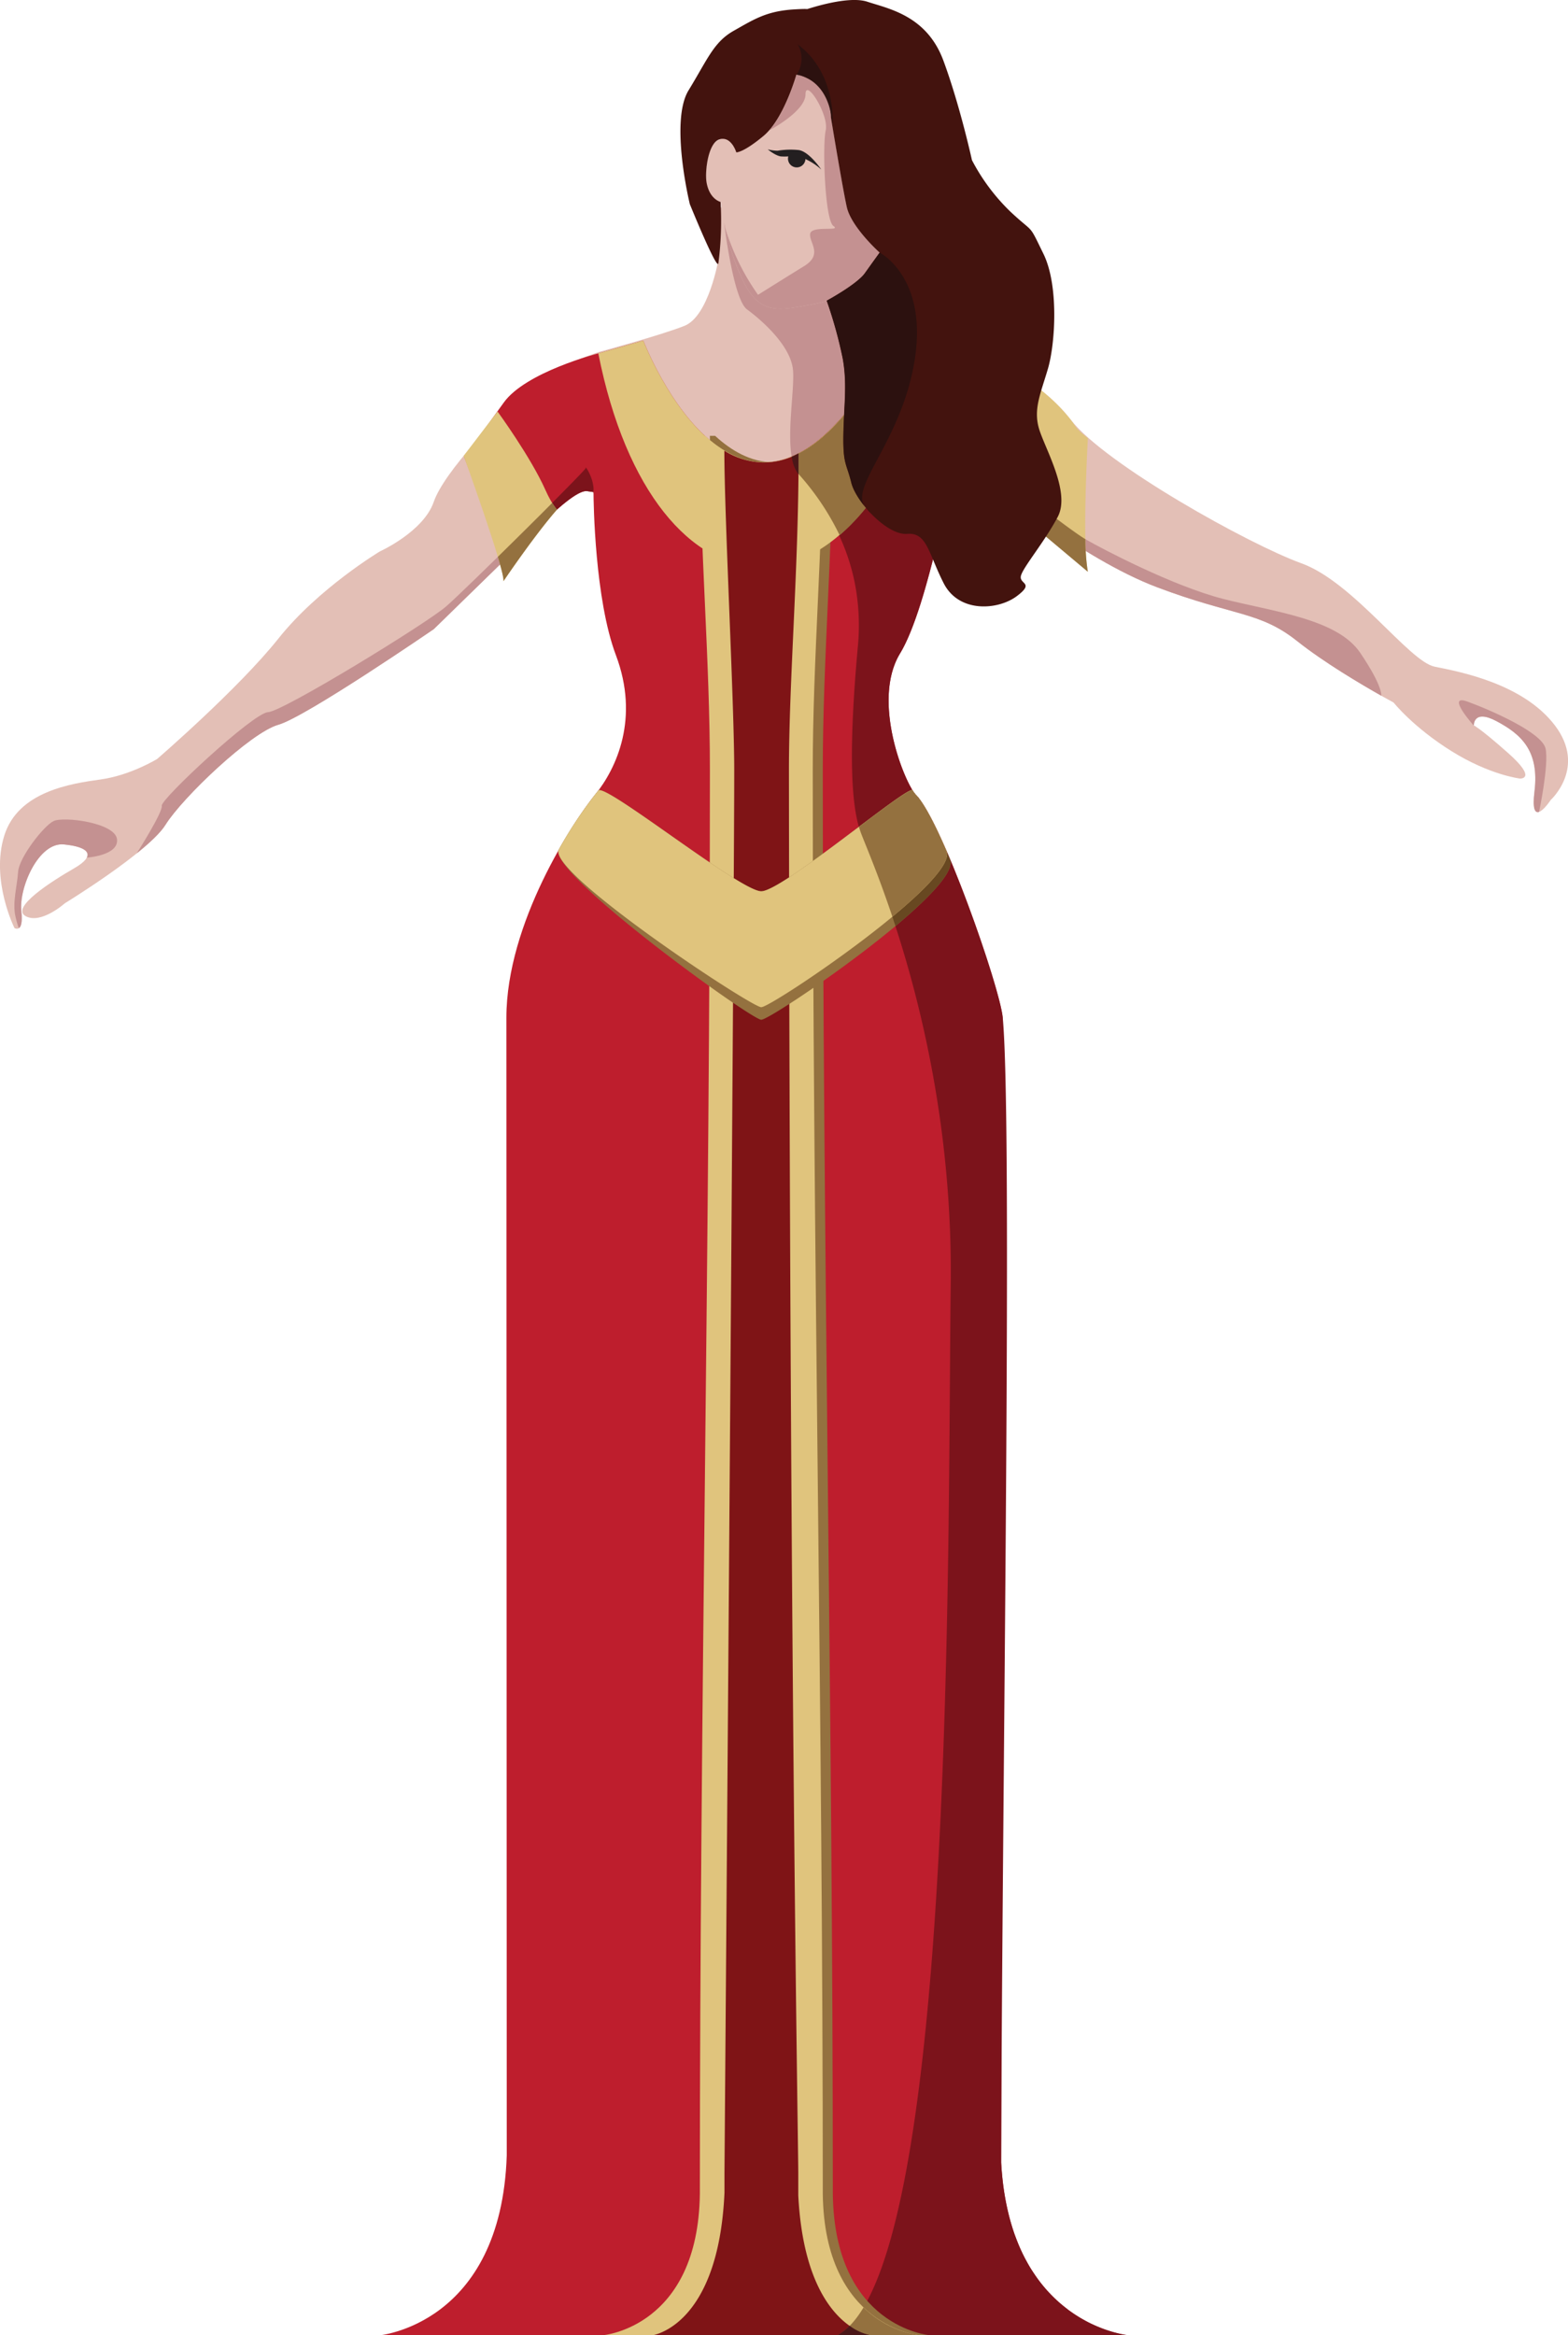 <svg xmlns="http://www.w3.org/2000/svg" viewBox="0 0 625.08 930.74"><defs><style>.cls-1{fill:#e3bfb6;}.cls-2{fill:#c49191;}.cls-3{fill:#be1e2d;}.cls-4{fill:#7c131b;}.cls-5{fill:#620a15;}.cls-6{fill:#94713f;}.cls-7{fill:#e0c47d;}.cls-8{fill:#7f1416;}.cls-9{fill:#4d1416;}.cls-10{fill:#4b1718;}.cls-11{fill:#684821;}.cls-12{fill:#231f20;}.cls-13{fill:#43130e;}.cls-14{fill:#2c110f;}</style></defs><title>damsel1</title><g id="Skin"><path class="cls-1" d="M286.36,82.65v20.94s-3.83,22.46-13.53,26.29-33.45,10.22-33.45,10.22-17.36,5.1-28.85,15.06S177,188.1,172.92,200s-21.45,19.75-21.45,19.75S127,234.39,111,254.48s-48.34,48-48.34,48S52.06,309,40.15,310.65s-33,4.77-38.47,22.47,4.09,36.76,4.09,36.76,3.74,2.39,2.72-6.8,6.81-27.58,17-26.56,12.94,4.43,4.09,9.53S4.06,361.71,10.19,365.12,25.85,360,25.85,360,59.21,339.59,66,328.69s34-36.76,44.94-39.83,62-38.12,62-38.12l56.17-54.81s9.19-5.45,8.51,6.81,6.8,51.74,6.8,51.74l111.66,4.09s16.34-36.77,16.34-59.24,22.86-6.64,22.86-6.64,35.36,29.79,66,41.36,40.85,9.54,55.83,21.45S555.55,280,555.55,280s7.83,9.87,23.15,19.41,27.24,10.89,27.24,10.89,7.15.34-4.77-10.21-13.62-10.9-13.62-10.9-.34-6.81,9.19-1.7,17,11.58,15,27.92,6.47,3.4,6.47,3.4,14.3-12.94,1.7-29.62-37.78-21.44-48-23.49-32.34-33.7-53.1-41.19-78.3-39.49-91.92-57.19-40.17-29.62-63-32-34-5.11-34.38-18.38-.34-34.3-.34-34.3Z"/><path class="cls-2" d="M329.18,89H288.7s3.59,30.27,9.08,34.3,17.74,14.49,18.38,24.58c.5,7.82-2.34,23.72-.58,34.09h0c.07.38.14.75.22,1.11a14.12,14.12,0,0,0,2.65,6.16c4.89,5.82,17.62,20,22.28,42.74a88,88,0,0,1,1.3,25.54c0,.17,0,.34,0,.51l14.09.52s16.34-36.77,16.34-59.24c0-13.42,8.16-13.17,14.73-10.8h0L383,139.31h0c-.78-.25-1.56-.48-2.35-.7l-.14,0-2.19-.59-.27-.07c-.68-.18-1.36-.35-2.05-.51l-.39-.09c-.63-.15-1.27-.28-1.9-.42l-.51-.11-1.78-.35-.59-.11L369.1,136l-.65-.11c-.57-.09-1.12-.17-1.68-.24l-.62-.09-2.26-.27c-22.8-2.38-34-5.11-34.38-18.38-.22-8.67-.3-20.64-.33-27.91Z"/><path class="cls-2" d="M233.51,186.57c.21.69-47.74,48.25-55.66,55.12s-65.11,41.9-71,42.15S64,318.57,64.49,321.12s-9.92,18.89-10,19C59.62,336,64,331.93,66,328.69c6.81-10.89,34-36.76,44.94-39.83s62-38.12,62-38.12l56.17-54.81s5.12-3,7.43.53l.06-.36C237.18,191.21,233,184.9,233.51,186.57Z"/><path class="cls-2" d="M487.53,238.67c-19.91-5.1-48.22-19.93-54.84-23.78-7.69-4.47-44.46-33.94-48.8-35.29-3.14-1-3.74,4.58-3.83,7.73,6.64-.55,15.2,5.36,15.2,5.36s35.36,29.79,66,41.36,40.85,9.54,55.83,21.45c10.74,8.55,25.85,17.44,33.55,21.79,0,0,.74-3.66-8.45-17.19S507.45,243.78,487.53,238.67Z"/><path class="cls-2" d="M587.55,289.2l1,.53A3.81,3.81,0,0,0,587.55,289.2Z"/><path class="cls-2" d="M616.15,298.39c-1.36-6.46-21.79-15.31-31-18.72s2.38,9.53,2.38,9.53-.34-6.81,9.19-1.7,17,11.58,15,27.92c-.9,7.21.26,8.71,1.83,8.15C613.56,323.53,617.51,304.86,616.15,298.39Z"/><path class="cls-2" d="M21.34,327.25c-4,1.95-13.79,14.63-14.13,20.25s-2.38,12.26-1,18c.82,3.44,1.22,4.28,1.4,4.41.77-.61,1.39-2.35.9-6.79-1-9.2,6.81-27.58,17-26.56,7,.7,10.48,2.52,9.13,5.24,0,0,12.83-.81,12-7.37S25.34,325.29,21.34,327.25Z"/></g><g id="Dress"><path class="cls-3" d="M399.1,861.92c.3-141.73.91-453.26.62-456.33-1.12-12.07-24.3-78.51-34.61-88.81-4.29-4.29-17.9-37.28-6.32-56.34s20.78-75.12,21.27-71.07c.26,2.11,24.83,13.66,24.83,13.66-3-6.67,13-44.59,13-44.59s1.69,1.19-9.71-7.62c-11.64-9-37.45-14-37.45-14l-14.3-2.38L355,137c-57.1,107.07-98.55-1.27-98.55-1.27l-17.94,5.11s-29,7.4-37.72,19.65S185,182,185,182s15.51,39.83,14.82,44c0,0,27.07-31.27,34.22-30.25,1.12.16,1.95.27,2.56.34,0,4,.51,42.68,8.92,65,9.46,25.08.36,45-8.32,55.72s-35.33,51.06-35.33,88.85V406l.15,453c-2.24,67.74-51.15,71.82-51.15,71.82H450.12S402.66,926.78,399.1,861.92Z"/><path class="cls-4" d="M450.08,930.73c-.16,0-.91-.09-2.1-.31-.43-.08-.91-.17-1.43-.29-1.24-.27-2.74-.65-4.45-1.2-.75-.24-1.55-.51-2.38-.82l-1.5-.58-.36-.15c-.58-.24-1.17-.5-1.78-.77-1.06-.48-2.16-1-3.28-1.62l-1.28-.71c-1.59-.91-3.23-1.95-4.87-3.12-.44-.31-.87-.63-1.3-1a57,57,0,0,1-9.44-9.07q-1.43-1.71-2.79-3.65c-.69-1-1.36-2-2-3s-1.26-2.09-1.86-3.19a68.18,68.18,0,0,1-3.1-6.41c-.52-1.23-1-2.51-1.5-3.83s-.9-2.62-1.32-4c-.29-.95-.57-1.91-.83-2.9a103.79,103.79,0,0,1-2.93-16.31c-.19-1.91-.35-3.88-.46-5.9.3-141.73,4.62-413.74.62-456.33-1.13-12.07-24.3-78.51-34.61-88.81-4.29-4.29-17.9-37.28-6.32-56.34s20.78-75.12,21.27-71.07a.5.5,0,0,0,.09.2.43.43,0,0,0,0,.07,2.31,2.31,0,0,0,.16.19l.06.07.31.28.1.08.31.25.17.12.35.25.17.12.54.36.3.19.34.21.36.22.33.2.8.47.25.15.55.31.19.11c.67.38,1.38.77,2.11,1.16l-.49-5.86h0L383,139.87c-6.94-2-12.3-3-12.3-3l-14.3-2.38L355,137c-14.26,26.75-27.55,40.05-39.46,45h0c.07.38.14.75.22,1.11a14.12,14.12,0,0,0,2.65,6.16c4.89,5.82,17.62,20,22.28,42.74a88,88,0,0,1,1.3,25.54c-3.45,38-3.2,62.33,1.11,74.22C347.21,343,380.27,414.31,379,512.35s2.11,392.51-45.15,418.39H450.08Z"/><path class="cls-4" d="M234,195.76c1.12.16,1.95.27,2.56.34.6-4.89-3.58-11.2-3.07-9.53.13.43-18.57,19.19-34.53,34.86a15.63,15.63,0,0,1,.82,4.58S226.87,194.74,234,195.76Z"/><path class="cls-4" d="M383.89,179.6c-4.34-1.36-3.83,9.77-3.83,9.77.26,2.11,24.83,13.66,24.83,13.66-.66-1.47-.39-4.48.42-8.26C395.26,187.17,386,180.24,383.89,179.6Z"/><path class="cls-5" d="M380.06,189.37a.5.5,0,0,0,.09.2.43.43,0,0,0,0,.07,2.31,2.31,0,0,0,.16.19l.06.07.1.09.21.19.1.08.26.21.05,0,.17.12.06,0,.3.22.16.11.36.24.18.12.3.19.14.09.2.12.36.22.33.2.8.47.18.11.07,0,.55.31h0l.18.1c.67.38,1.38.77,2.11,1.16l-.49-5.86h0l-.64-7.49a13.79,13.79,0,0,0-2.6-1.44C379.55,178.24,380.06,189.37,380.06,189.37Z"/></g><g id="Ornament"><path class="cls-6" d="M282.94,874.29c0-.48,0-.95,0-1.44C282.94,848.64,282.93,857.22,282.94,874.29Z"/><path class="cls-6" d="M332,874.29c0,20.89,0,54.5,0,56.36v-57.8c0-188.61-4-377.22-4-565.83,0-44.32,4-88.65,4-133-1.31,1.42-10.08,10.54-24.12,10.23-8.61-.19-16.28-4.54-22.81-10.55H283c0,44.78,4,88.56,4,133.35,0,188.25-4,377.51-4,565.77v57.8c0-1.86,0-35.47,0-56.36-.65,53.28-38.62,56.45-38.62,56.45H370.61S332.64,927.57,332,874.29Z"/><path class="cls-6" d="M332,872.85c0,.49,0,1,0,1.44C332,857.22,332,848.64,332,872.85Z"/><path class="cls-7" d="M374.74,137.74c-2.5-.58-4-.88-4-.88l-14.3-2.38L355,137c-57.1,107.07-98.55-1.27-98.55-1.27l-17.94,5.11h0c22,111.06,104.75,117.18,136.19-3.13Z"/><path class="cls-7" d="M278.94,874.29c0-.48,0-.95,0-1.44C278.94,848.64,278.93,857.22,278.94,874.29Z"/><path class="cls-7" d="M328,874.29c0,20.89,0,54.5,0,56.36v-57.8c0-188.61-4-377.22-4-565.83,0-44.32,4-88.65,4-133-1.31,1.42-10.08,10.54-24.12,10.23-8.61-.19-16.28-4.54-22.81-10.55H279c0,44.78,4,88.56,4,133.35,0,188.25-4,377.51-4,565.77v57.8c0-1.86,0-35.47,0-56.36-.65,53.28-38.62,56.45-38.62,56.45H366.61S328.64,927.57,328,874.29Z"/><path class="cls-7" d="M328,872.85c0,.49,0,1,0,1.44C328,857.22,328,848.64,328,872.85Z"/><path class="cls-8" d="M347.07,930.74s-26.13-3.25-28.84-55.76c0-2.87,0-5.84,0-8.9,0-11.75-3.39-194.16-3.72-559,0-36.17,3.91-80.89,3.83-126.36a28.76,28.76,0,0,1-14.52,3.58,30.52,30.52,0,0,1-15.06-4.67c0,26.43,3.94,100.51,3.94,127.39,0,56.9-3.89,558.51-3.89,559.09q0,4,0,7.8c-2.4,53.58-28.9,56.86-28.9,56.86h87.14Z"/><path class="cls-6" d="M333.87,930.74h32.74a40.43,40.43,0,0,1-22.36-11.1C341.09,924.89,337.65,928.67,333.87,930.74Z"/><path class="cls-9" d="M333.87,930.74h13.2A20.76,20.76,0,0,1,338.7,927,20.72,20.72,0,0,1,333.87,930.74Z"/><path class="cls-7" d="M433.68,174.64c-5.26-4.17-4.2-3.92-6.81-7.31a72,72,0,0,0-22.47-18.79s.79,48.9-1.26,53.66l30.54,25.64C431.32,216,433.68,174.64,433.68,174.64Z"/><path class="cls-7" d="M184.84,181.67s16.56,45.8,15.86,50c0,0,12.23-18.15,21.36-28.57,0,0-2.07-2.07-4.59-7.73C211.58,182.12,198.34,164,198.34,164Z"/><path class="cls-6" d="M352.38,141.89l-.39.68-.93,1.64-.73,1.22c-.19.34-.39.68-.59,1l-.69,1.13-.62,1-.67,1.07-.64,1-.67,1-.63,1-.89,1.35-.4.59-1,1.54-.23.33q-.53.75-1.05,1.47l-.23.34L340.74,160l-.05.05c-.34.47-.69.92-1,1.37l-.22.3-1.12,1.41-.14.18c-.35.44-.7.86-1,1.27l-.22.26-1,1.17-.25.3-1.09,1.22-.15.17-1.12,1.21-.12.13c-.38.4-.75.79-1.13,1.17l-.09.1c-.39.4-.79.78-1.18,1.16l0,0c-.78.76-1.55,1.47-2.32,2.15l-.1.09c-.38.34-.76.66-1.14,1l-.05.05c-.8.66-1.58,1.28-2.37,1.87h0a47.31,47.31,0,0,1-5.78,3.71h0c-.76.41-1.51.78-2.25,1.12h0l-1.11.49h0c.07.38.14.75.22,1.11a14.12,14.12,0,0,0,2.65,6.16,103.62,103.62,0,0,1,16.11,24.11c16.07-13.73,30.55-38.72,40.19-75.63-2.49-.58-4-.88-4-.88l-14.3-2.38L355,137c-.65,1.23-1.31,2.42-2,3.6Z"/><path class="cls-10" d="M317.91,180.93c-.62.33-1.4.71-2.33,1.1.06.36.14.72.21,1.07a14.51,14.51,0,0,0,2.53,6q0-4.2,0-8.41Z"/><path class="cls-10" d="M333.87,930.74h13.2a20.75,20.75,0,0,1-8.36-3.76A21.2,21.2,0,0,1,333.87,930.74Z"/><path class="cls-6" d="M198.47,221.92c1.48,5,2.41,8.66,2.23,9.71,0,0,12.23-18.15,21.36-28.57a16.05,16.05,0,0,1-1.92-2.62C213.68,206.92,205.77,214.77,198.47,221.92Z"/><path class="cls-6" d="M432.69,214.89c-4.2-2.44-17.06-12.33-28.58-21-.22,4.22-.53,7.31-1,8.34l30.54,25.64A85,85,0,0,1,432.69,214.89Z"/></g><g id="Sash"><path class="cls-6" d="M378.69,342.58c-4.61-10.63-10.4-22.62-13.58-25.8A10.92,10.92,0,0,1,363.8,315c-1.55-2.47-51.91,40.22-60.33,40.22s-62.5-43.49-65-40.13c-.43.57-.86,1.13-1.29,1.66a170.67,170.67,0,0,0-14.39,21.78c-5,8.91,76.68,67.89,80.68,67.89C307.64,406.45,383.85,354.49,378.69,342.58Z"/><path class="cls-11" d="M364.62,316.21c-.12-.15-.24-.31-.36-.49a.86.86,0,0,1-.07-.1c-.13-.19-.26-.38-.39-.59-.66-1-10.09,6-21.38,14.52.22.78.46,1.51.71,2.21,1.56,4.29,7.35,17.36,13.84,37.34,13.5-11.28,23.72-21.91,21.72-26.52-4.61-10.63-10.4-22.62-13.58-25.8-.12-.12-.25-.27-.38-.43A1.71,1.71,0,0,0,364.62,316.21Z"/><path class="cls-7" d="M377.31,339.11c-4.61-10.62-9-19.15-12.2-22.33A10.92,10.92,0,0,1,363.8,315c-1.55-2.47-51.91,40.22-60.33,40.22s-62.5-43.49-65-40.13c-.43.57-.86,1.13-1.29,1.66a170.67,170.67,0,0,0-14.39,21.78c-5,8.91,76.68,62.89,80.68,62.89C307.64,401.45,382.47,351,377.31,339.11Z"/><path class="cls-6" d="M373.32,330.36c-.18-.36-.35-.72-.53-1.07l-.22-.46-.48-.94-.26-.53-.64-1.22c-.15-.29-.3-.58-.45-.85s-.22-.42-.33-.62-.25-.46-.38-.68-.21-.38-.32-.57l-.38-.68-.3-.5-.42-.7-.24-.4-.64-1-.13-.2-.5-.73-.22-.3c-.13-.19-.27-.37-.4-.55s-.15-.19-.22-.28l-.4-.49c-.07-.07-.13-.15-.19-.22s-.38-.42-.56-.6-.25-.27-.38-.43a1.71,1.71,0,0,0-.11-.14c-.12-.15-.24-.31-.36-.49a.86.86,0,0,1-.07-.1c-.13-.19-.26-.38-.39-.59-.66-1-10.09,6-21.38,14.52.22.78.46,1.51.71,2.21,1.46,4,6.63,15.74,12.61,33.62,13.37-11.07,23.53-21.57,21.58-26.23-1.32-3-2.62-5.91-3.88-8.53Z"/></g><g id="Head"><path class="cls-1" d="M350.11,102s-9.69,16.25-24.67,19S303,126.09,296,111.48s-8.68-31-8.68-31-7-.34-5.79-13.44,7.32-11.75,7.32-11.75,3.57,1,3.57,3.58S289,21.63,306.53,15s53.79-8,56,14.64,3.24,13.62,0,25.7-5.61,37.11-10.89,45.28S350.11,102,350.11,102Z"/></g><g id="Head_Shadow" data-name="Head Shadow"><path class="cls-2" d="M329.6,119.84s8.48-4.57,13.1-8.71c.7-.68,1.34-1.37,1.95-2l.18-.24c3.23-4.51,5.87-8.17,5.87-8.17s-11.32-10.12-13.1-18.21-6.3-35.57-6.3-35.57-.09-10.64-6.38-14.13-7.41-3-7.41-3-4,14.33-10.8,22.13c0,0,14.36-7.53,14.4-14.3s9.42,8.17,8.06,14.3-.34,35.74,3.06,38.12-8.63-.34-9.25,3.07,5.32,8.17-2.41,12.93-18.38,11.44-18.38,11.44a93.11,93.11,0,0,1-13-26.37A98.44,98.44,0,0,0,296,111.48c7,14.61,14.47,12.28,29.46,9.51a26.35,26.35,0,0,0,4.16-1.15Z"/></g><g id="Eyes"><path class="cls-12" d="M358.82,64.05a17.58,17.58,0,0,1-3.84-.8,32.21,32.21,0,0,0-7.8-3.07c-4.12-.94-11.14,4.27-11.14,4.27a24,24,0,0,1,6.67-1.73,5.76,5.76,0,0,1,.69-.07l-.09.31a3.49,3.49,0,0,0,6.79,1.55,2.78,2.78,0,0,0,.07-.57,21.25,21.25,0,0,0,2.86,1C355.27,65.37,358.82,64.05,358.82,64.05Z"/><path class="cls-12" d="M306.07,59.54a17.56,17.56,0,0,0,3.89.53,32.33,32.33,0,0,1,8.37-.27c4.2.5,9.06,7.76,9.06,7.76a24.52,24.52,0,0,0-5.7-3.87c-.21-.11-.42-.2-.63-.3,0,.11,0,.22,0,.33a3.48,3.48,0,0,1-6.91-.82,2.53,2.53,0,0,1,.12-.56,22.35,22.35,0,0,1-3,0C309,62,306.07,59.54,306.07,59.54Z"/></g><g id="Hair"><path class="cls-13" d="M275,81.37s-8.08-33-.51-45.36,10-19.23,18-23.74,13-7.83,23.92-8.51,2.72.76,2.72.76S337.26-2.12,345.77.69s23.66,5.53,30.29,23.41,11.41,39.74,11.41,39.74a79.81,79.81,0,0,0,15.32,20.51c9.78,9.19,7,4.17,13.19,16.85s4.68,35.83,1.79,45.71-5.88,16.08-3.58,23.91,12.68,25.28,7.49,35.15S407.89,226,407,229.46s5.7,2.64-1.7,8.17-23,6.81-29.11-5.19-6.63-20.34-14.55-19.66-20.42-12.77-22.3-20.43-3.32-7.23-3.15-18.81,1.62-20.25-.25-30.63a176.28,176.28,0,0,0-6.38-23.07s12-6.47,15.23-11,5.87-8.17,5.87-8.17-11.32-10.12-13.1-18.21-6.3-35.57-6.3-35.57-.09-10.64-6.38-14.13-7.41-3-7.41-3-4.94,17.62-13.11,24.42-10.84,6.54-10.84,6.54-1.9-6.39-6.48-5.25c-4.8,1.19-6.09,13-5.38,17.18,1.16,6.83,5.6,7.83,5.6,7.83a133,133,0,0,1-.87,24.41C286,108.43,275,81.37,275,81.37Z"/><path class="cls-14" d="M345.75,203c.43.5.88,1,1.34,1.46A7.47,7.47,0,0,0,345.75,203Z"/><path class="cls-14" d="M329.6,119.84A176.28,176.28,0,0,1,336,142.91c1.87,10.38.42,19.06.25,30.63s1.28,11.15,3.15,18.81c.64,2.61,2.52,5.9,5,9.07-4.77-8.46,15.07-26.37,20.18-57.58,5.47-33.36-13.89-43.15-13.89-43.15s-2.64,3.66-5.87,8.17S329.6,119.84,329.6,119.84Z"/><path class="cls-14" d="M331.87,50.36S334,29.67,318,17.67h0a11.41,11.41,0,0,1-.45,12.13S330.79,30.82,331.87,50.36Z"/></g></svg>